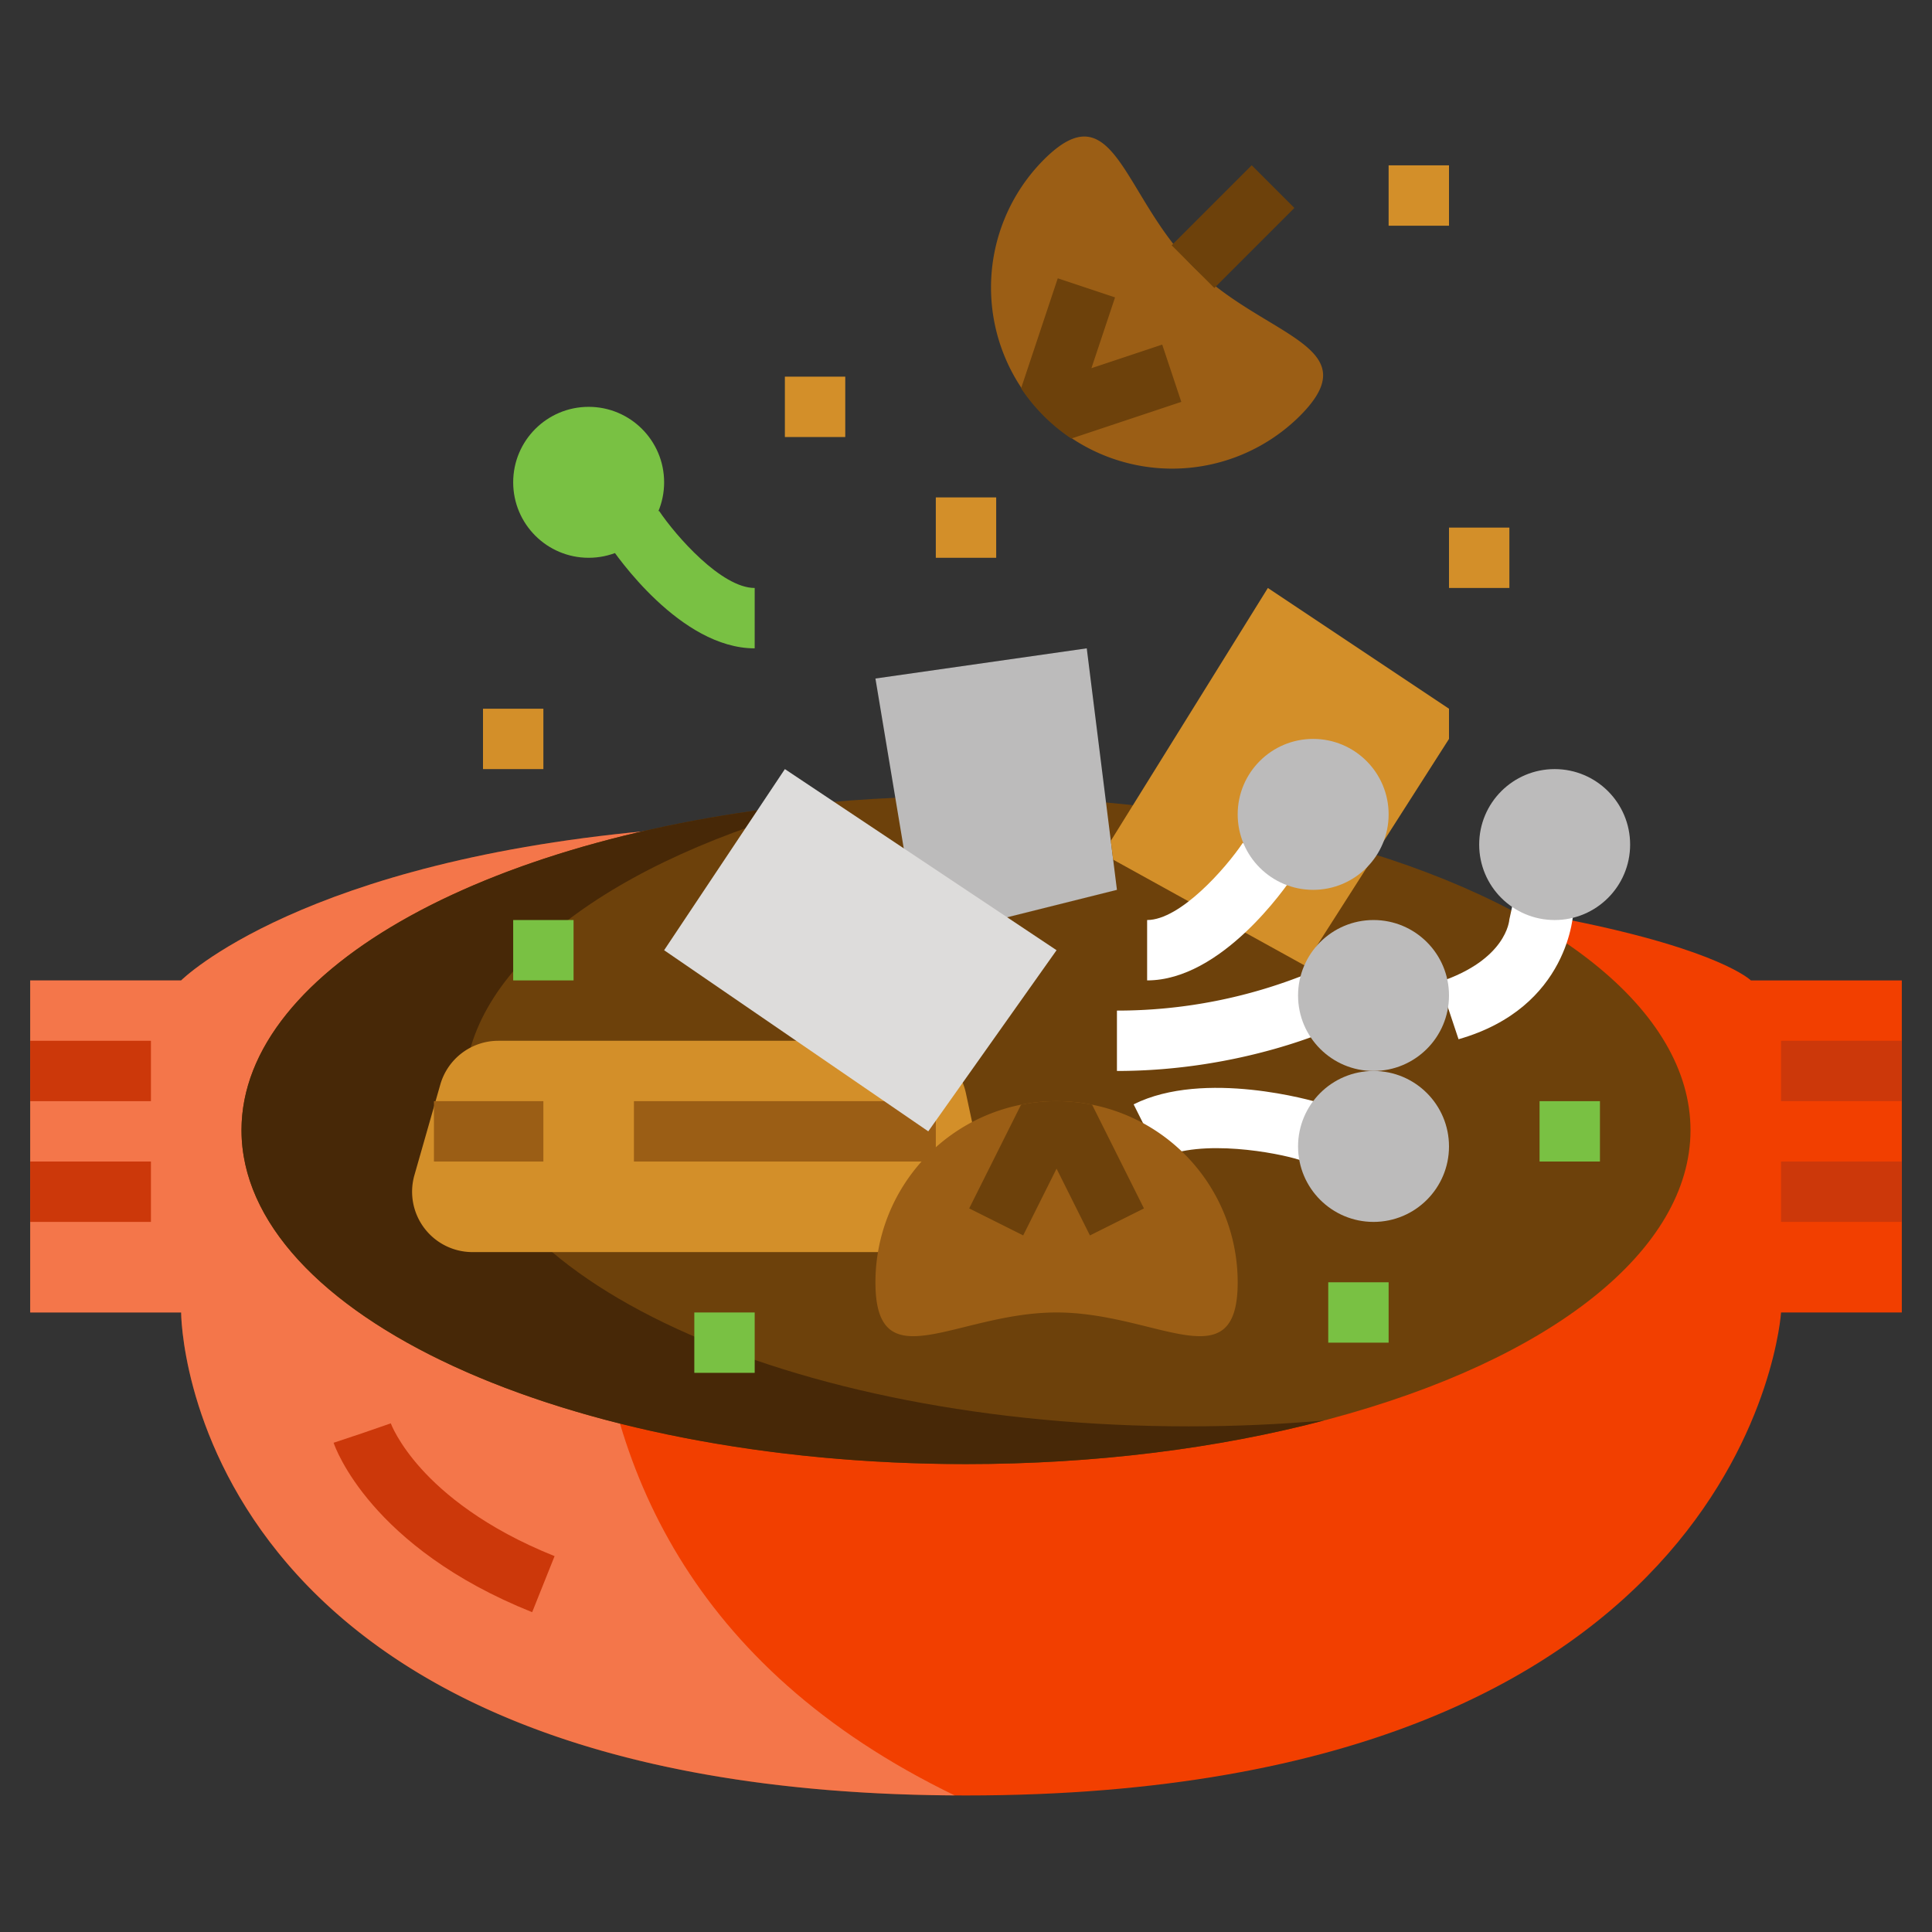 <svg viewBox="0 0 512 512" xmlns="http://www.w3.org/2000/svg"><rect x="0" y="0" width="512" height="512" fill="#333333" stroke="none"/><path d="m416 243.818c40 8 48 16 48 16h40v88h-32s-8 128-216 128-208-128-208-128h-40v-88h40s32-32 128-40" fill="#f23f00"/><g opacity=".3"><path d="m179.856 220.2-3.856-.382c-96 8-128 40-128 40h-40v88h40s.009 126.756 205 127.982c-140.852-68.15-89.348-217.145-73.144-255.6z" fill="#f9f8f7"/></g><ellipse cx="256" cy="299.5" fill="#6d410b" rx="192" ry="88.5"/><path d="m315 378c-106.039 0-192-39.623-192-88.5 0-32.967 39.111-61.721 97.109-76.95-88.882 7.75-156.109 43.728-156.109 86.95 0 48.877 85.961 88.5 192 88.5 34.517 0 66.9-4.2 94.891-11.55-11.629 1.013-23.623 1.55-35.891 1.55z" fill="#472807"/><path d="m8 275.818h32v16h-32z" fill="#cc380a"/><path d="m8 307.818h32v16h-32z" fill="#cc380a"/><path d="m472 275.818h32v16h-32z" fill="#cc380a"/><path d="m472 307.818h32v16h-32z" fill="#cc380a"/><path d="m276.594 42.341c18.745-18.745 20.853 9.539 39.6 28.284s47.029 20.853 28.284 39.6a48 48 0 0 1 -67.882-67.882z" fill="#9b5e15"/><circle cx="156" cy="127.818" fill="#79c143" r="20"/><path d="m200 171.818c-19.712 0-36.775-24.741-38.656-27.562l13.307-8.883c4.473 6.671 16.553 20.446 25.35 20.446z" fill="#79c143"/><path d="m136 243.818h16v16h-16z" fill="#79c143"/><g fill="#d38f29"><path d="m208 99.818h16v16h-16z"/><path d="m128 187.818h16v16h-16z"/><path d="m384 139.818h16v16h-16z"/><path d="m248 131.818h16v16h-16z"/><path d="m368 43.818h16v16h-16z"/></g><path d="m184 347.818h16v16h-16z" fill="#79c143"/><path d="m408 291.818h16v16h-16z" fill="#79c143"/><path d="m352 339.818h16v16h-16z" fill="#79c143"/><path d="m240 227.818-8-48 56-8 8 64-32 8z" fill="#bcbbbb"/><path d="m336 155.818 48 32v8l-38.331 60-50.669-28-.624-4.99z" fill="#d38f29"/><path d="m311.799 52.019h30v16h-30z" fill="#6d410b" transform="matrix(.707 -.707 .707 .707 53.286 248.673)"/><path d="m141.029 427.246c-42.951-17.18-52.244-43.774-52.619-44.9l7.59-2.53 7.56-2.618c.019.052 1.934 5.253 8.147 12.121 5.8 6.408 16.622 15.612 35.264 23.069z" fill="#cc380a"/><path d="m296 283.818v-16a134.838 134.838 0 0 0 51.466-10.177l7.112 14.332c-.723.361-25.078 11.845-58.578 11.845z" fill="#fff"/><path d="m304 259.818v-16c8.8 0 20.877-13.775 25.35-20.446l13.307 8.883c-1.882 2.822-18.945 27.563-38.657 27.563z" fill="#fff"/><path d="m344.483 307.412c-5.832-1.921-26.289-5.746-36.905-.438l-7.156-14.311c18.747-9.373 48-.8 49.108-.434z" fill="#fff"/><path d="m386.53 275.407-5.061-15.179c17.707-5.9 18.509-16.192 18.534-16.627-.008.142 1-4.6 1-4.6l16 2c-.003.888-1.003 25.999-30.473 34.406z" fill="#fff"/><circle cx="348" cy="215.818" fill="#bcbbbb" r="20"/><circle cx="364" cy="263.818" fill="#bcbbbb" r="20"/><circle cx="364" cy="303.818" fill="#bcbbbb" r="20"/><circle cx="412" cy="223.818" fill="#bcbbbb" r="20"/><path d="m280.318 73.752-9.718 29.163a48.163 48.163 0 0 0 13.3 13.305l29.162-9.721-5.062-15.179-18.761 6.254 6.261-18.762z" fill="#6d410b"/><path d="m238.742 275.818h-106.673a16 16 0 0 0 -15.384 11.6l-6.857 24a16 16 0 0 0 15.384 20.4h117.971a17.637 17.637 0 0 0 17.245-21.332l-4.441-20.726a17.637 17.637 0 0 0 -17.245-13.942z" fill="#d38f29"/><path d="m168 291.818h80v16h-80z" fill="#9b5e15"/><path d="m115 291.818h29v16h-29z" fill="#9b5e15"/><path d="m328 339.818c0 26.51-21.49 8-48 8s-48 18.51-48-8a48 48 0 1 1 96 0z" fill="#9b5e15"/><path d="m288.845 327.4 14.311-7.155-13.747-27.495a48.168 48.168 0 0 0 -18.816 0l-13.748 27.49 14.311 7.155 8.844-17.688z" fill="#6d410b"/><path d="m176 251.818 70 48 34-48-72-48z" fill="#dddcdb"/></svg>